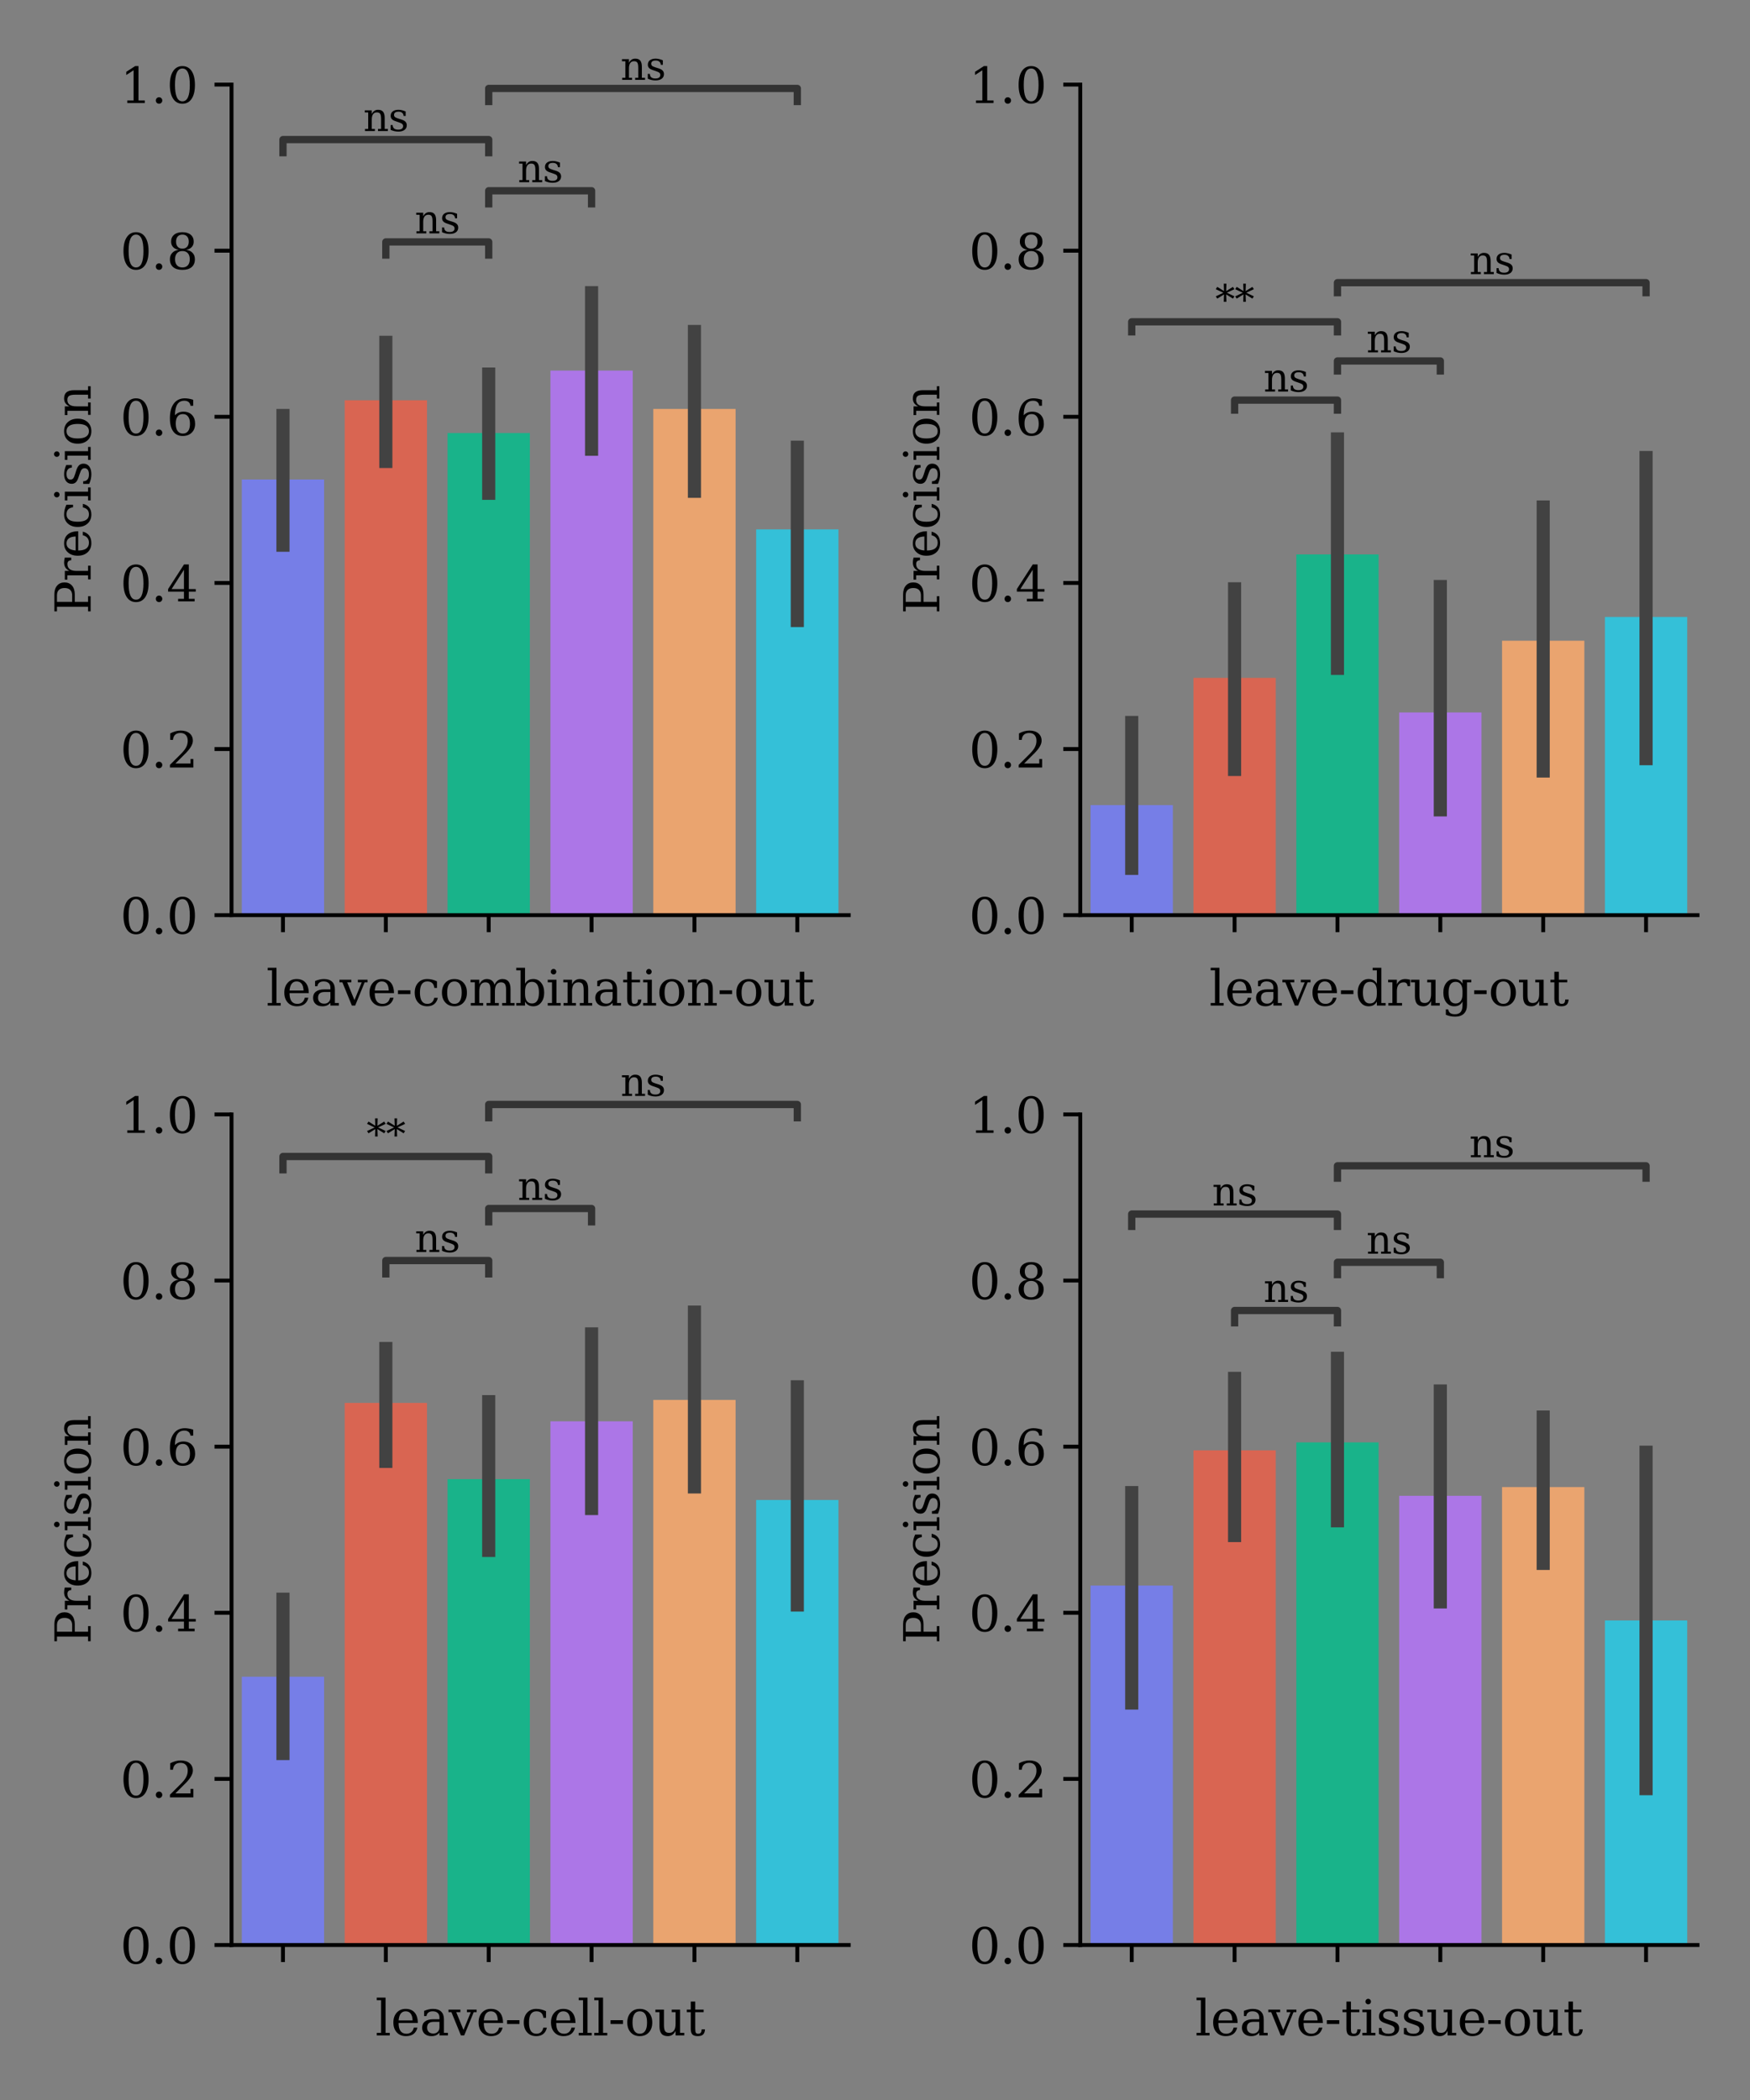 <?xml version="1.0" encoding="utf-8" standalone="no"?>
<!DOCTYPE svg PUBLIC "-//W3C//DTD SVG 1.1//EN"
  "http://www.w3.org/Graphics/SVG/1.1/DTD/svg11.dtd">
<svg xmlns:xlink="http://www.w3.org/1999/xlink" width="360pt" height="432pt" viewBox="0 0 360 432" xmlns="http://www.w3.org/2000/svg" version="1.1">
 <rect x="0" y="0" width="360" height="432" fill="#808080" stroke="none"/>
 <defs>
  <style type="text/css">*{stroke-linejoin: round; stroke-linecap: butt}</style>
 </defs>
 <g id="figure_1">
  <g id="patch_1">
   <path d="M 0 432 
L 360 432 
L 360 0 
L 0 0 
L 0 432 
z
" style="fill: none"/>
  </g>
  <g id="axes_1">
   <g id="patch_2">
    <path d="M 47.63 188.263 
L 174.6 188.263 
L 174.6 17.397 
L 47.63 17.397 
L 47.63 188.263 
z
" style="fill: none"/>
   </g>
   <g id="patch_3">
    <path d="M 49.746 188.263 
L 66.675 188.263 
L 66.675 98.637 
L 49.746 98.637 
z
" clip-path="url(#p465d942369)" style="fill: #767ee7"/>
   </g>
   <g id="patch_4">
    <path d="M 70.908 188.263 
L 87.837 188.263 
L 87.837 82.339 
L 70.908 82.339 
z
" clip-path="url(#p465d942369)" style="fill: #d96552"/>
   </g>
   <g id="patch_5">
    <path d="M 92.07 188.263 
L 108.999 188.263 
L 108.999 89.077 
L 92.07 89.077 
z
" clip-path="url(#p465d942369)" style="fill: #19b38a"/>
   </g>
   <g id="patch_6">
    <path d="M 113.231 188.263 
L 130.161 188.263 
L 130.161 76.231 
L 113.231 76.231 
z
" clip-path="url(#p465d942369)" style="fill: #ac76e7"/>
   </g>
   <g id="patch_7">
    <path d="M 134.393 188.263 
L 151.322 188.263 
L 151.322 84.127 
L 134.393 84.127 
z
" clip-path="url(#p465d942369)" style="fill: #eaa46f"/>
   </g>
   <g id="patch_8">
    <path d="M 155.554 188.263 
L 172.484 188.263 
L 172.484 108.898 
L 155.554 108.898 
z
" clip-path="url(#p465d942369)" style="fill: #34c0d8"/>
   </g>
   <g id="matplotlib.axis_1">
    <g id="xtick_1">
     <g id="line2d_1">
      <defs>
       <path id="mf9033b7e04" d="M 0 0 
L 0 3.5 
" style="stroke: #000000; stroke-width: 0.8"/>
      </defs>
      <g>
       <use xlink:href="#mf9033b7e04" x="58.211" y="188.263" style="stroke: #000000; stroke-width: 0.8"/>
      </g>
     </g>
    </g>
    <g id="xtick_2">
     <g id="line2d_2">
      <g>
       <use xlink:href="#mf9033b7e04" x="79.373" y="188.263" style="stroke: #000000; stroke-width: 0.8"/>
      </g>
     </g>
    </g>
    <g id="xtick_3">
     <g id="line2d_3">
      <g>
       <use xlink:href="#mf9033b7e04" x="100.534" y="188.263" style="stroke: #000000; stroke-width: 0.8"/>
      </g>
     </g>
    </g>
    <g id="xtick_4">
     <g id="line2d_4">
      <g>
       <use xlink:href="#mf9033b7e04" x="121.696" y="188.263" style="stroke: #000000; stroke-width: 0.8"/>
      </g>
     </g>
    </g>
    <g id="xtick_5">
     <g id="line2d_5">
      <g>
       <use xlink:href="#mf9033b7e04" x="142.857" y="188.263" style="stroke: #000000; stroke-width: 0.8"/>
      </g>
     </g>
    </g>
    <g id="xtick_6">
     <g id="line2d_6">
      <g>
       <use xlink:href="#mf9033b7e04" x="164.019" y="188.263" style="stroke: #000000; stroke-width: 0.8"/>
      </g>
     </g>
    </g>
    <g id="text_1">
     <!-- leave-combination-out -->
     <g transform="translate(54.779 206.861) scale(0.1 -0.1)">
      <defs>
       <path id="DejaVuSerif-6c" d="M 1313 331 
L 1856 331 
L 1856 0 
L 184 0 
L 184 331 
L 738 331 
L 738 4531 
L 184 4531 
L 184 4863 
L 1313 4863 
L 1313 331 
z
" transform="scale(0.016)"/>
       <path id="DejaVuSerif-65" d="M 3469 1600 
L 991 1600 
L 991 1575 
Q 991 903 1244 561 
Q 1497 219 1991 219 
Q 2369 219 2611 417 
Q 2853 616 2950 1006 
L 3413 1006 
Q 3275 459 2904 184 
Q 2534 -91 1931 -91 
Q 1203 -91 761 389 
Q 319 869 319 1663 
Q 319 2450 753 2931 
Q 1188 3413 1894 3413 
Q 2647 3413 3050 2948 
Q 3453 2484 3469 1600 
z
M 2791 1931 
Q 2772 2513 2545 2808 
Q 2319 3103 1894 3103 
Q 1497 3103 1269 2806 
Q 1041 2509 991 1931 
L 2791 1931 
z
" transform="scale(0.016)"/>
       <path id="DejaVuSerif-61" d="M 2547 1044 
L 2547 1747 
L 1806 1747 
Q 1378 1747 1168 1562 
Q 959 1378 959 997 
Q 959 650 1171 447 
Q 1384 244 1747 244 
Q 2106 244 2326 466 
Q 2547 688 2547 1044 
z
M 3122 2075 
L 3122 331 
L 3634 331 
L 3634 0 
L 2547 0 
L 2547 359 
Q 2356 128 2106 18 
Q 1856 -91 1522 -91 
Q 969 -91 644 203 
Q 319 497 319 997 
Q 319 1513 691 1797 
Q 1063 2081 1741 2081 
L 2547 2081 
L 2547 2309 
Q 2547 2688 2317 2895 
Q 2088 3103 1672 3103 
Q 1328 3103 1125 2947 
Q 922 2791 872 2484 
L 575 2484 
L 575 3156 
Q 875 3284 1158 3348 
Q 1441 3413 1709 3413 
Q 2400 3413 2761 3070 
Q 3122 2728 3122 2075 
z
" transform="scale(0.016)"/>
       <path id="DejaVuSerif-76" d="M 1581 0 
L 359 2988 
L -19 2988 
L -19 3322 
L 1509 3322 
L 1509 2988 
L 978 2988 
L 1913 703 
L 2847 2988 
L 2350 2988 
L 2350 3322 
L 3597 3322 
L 3597 2988 
L 3225 2988 
L 2003 0 
L 1581 0 
z
" transform="scale(0.016)"/>
       <path id="DejaVuSerif-2d" d="M 281 1959 
L 1881 1959 
L 1881 1472 
L 281 1472 
L 281 1959 
z
" transform="scale(0.016)"/>
       <path id="DejaVuSerif-63" d="M 3291 997 
Q 3169 466 2822 187 
Q 2475 -91 1925 -91 
Q 1200 -91 759 389 
Q 319 869 319 1663 
Q 319 2459 759 2936 
Q 1200 3413 1925 3413 
Q 2241 3413 2553 3339 
Q 2866 3266 3181 3116 
L 3181 2266 
L 2847 2266 
Q 2781 2703 2561 2903 
Q 2341 3103 1931 3103 
Q 1466 3103 1228 2742 
Q 991 2381 991 1663 
Q 991 944 1227 581 
Q 1463 219 1931 219 
Q 2303 219 2525 412 
Q 2747 606 2828 997 
L 3291 997 
z
" transform="scale(0.016)"/>
       <path id="DejaVuSerif-6f" d="M 1925 219 
Q 2388 219 2623 584 
Q 2859 950 2859 1663 
Q 2859 2375 2623 2739 
Q 2388 3103 1925 3103 
Q 1463 3103 1227 2739 
Q 991 2375 991 1663 
Q 991 950 1228 584 
Q 1466 219 1925 219 
z
M 1925 -91 
Q 1200 -91 759 389 
Q 319 869 319 1663 
Q 319 2456 758 2934 
Q 1197 3413 1925 3413 
Q 2653 3413 3092 2934 
Q 3531 2456 3531 1663 
Q 3531 869 3092 389 
Q 2653 -91 1925 -91 
z
" transform="scale(0.016)"/>
       <path id="DejaVuSerif-6d" d="M 3316 2675 
Q 3481 3041 3739 3227 
Q 3997 3413 4341 3413 
Q 4863 3413 5119 3089 
Q 5375 2766 5375 2113 
L 5375 331 
L 5894 331 
L 5894 0 
L 4300 0 
L 4300 331 
L 4800 331 
L 4800 2047 
Q 4800 2556 4650 2772 
Q 4500 2988 4153 2988 
Q 3769 2988 3567 2697 
Q 3366 2406 3366 1850 
L 3366 331 
L 3866 331 
L 3866 0 
L 2291 0 
L 2291 331 
L 2791 331 
L 2791 2069 
Q 2791 2566 2641 2777 
Q 2491 2988 2144 2988 
Q 1759 2988 1557 2697 
Q 1356 2406 1356 1850 
L 1356 331 
L 1856 331 
L 1856 0 
L 263 0 
L 263 331 
L 781 331 
L 781 2994 
L 231 2994 
L 231 3322 
L 1356 3322 
L 1356 2731 
Q 1516 3063 1762 3238 
Q 2009 3413 2322 3413 
Q 2709 3413 2968 3220 
Q 3228 3028 3316 2675 
z
" transform="scale(0.016)"/>
       <path id="DejaVuSerif-62" d="M 738 331 
L 738 4531 
L 184 4531 
L 184 4863 
L 1313 4863 
L 1313 2803 
Q 1481 3116 1742 3264 
Q 2003 3413 2388 3413 
Q 3000 3413 3387 2928 
Q 3775 2444 3775 1663 
Q 3775 881 3387 395 
Q 3000 -91 2388 -91 
Q 2003 -91 1742 57 
Q 1481 206 1313 519 
L 1313 0 
L 184 0 
L 184 331 
L 738 331 
z
M 1313 1497 
Q 1313 897 1542 583 
Q 1772 269 2209 269 
Q 2650 269 2876 622 
Q 3103 975 3103 1663 
Q 3103 2353 2876 2703 
Q 2650 3053 2209 3053 
Q 1772 3053 1542 2737 
Q 1313 2422 1313 1825 
L 1313 1497 
z
" transform="scale(0.016)"/>
       <path id="DejaVuSerif-69" d="M 622 4353 
Q 622 4497 726 4603 
Q 831 4709 978 4709 
Q 1122 4709 1226 4603 
Q 1331 4497 1331 4353 
Q 1331 4206 1228 4103 
Q 1125 4000 978 4000 
Q 831 4000 726 4103 
Q 622 4206 622 4353 
z
M 1356 331 
L 1900 331 
L 1900 0 
L 231 0 
L 231 331 
L 781 331 
L 781 2988 
L 231 2988 
L 231 3322 
L 1356 3322 
L 1356 331 
z
" transform="scale(0.016)"/>
       <path id="DejaVuSerif-6e" d="M 263 0 
L 263 331 
L 781 331 
L 781 2988 
L 231 2988 
L 231 3322 
L 1356 3322 
L 1356 2731 
Q 1516 3069 1770 3241 
Q 2025 3413 2363 3413 
Q 2913 3413 3172 3097 
Q 3431 2781 3431 2113 
L 3431 331 
L 3944 331 
L 3944 0 
L 2356 0 
L 2356 331 
L 2853 331 
L 2853 1931 
Q 2853 2541 2703 2767 
Q 2553 2994 2175 2994 
Q 1775 2994 1565 2701 
Q 1356 2409 1356 1850 
L 1356 331 
L 1856 331 
L 1856 0 
L 263 0 
z
" transform="scale(0.016)"/>
       <path id="DejaVuSerif-74" d="M 691 2988 
L 184 2988 
L 184 3322 
L 691 3322 
L 691 4353 
L 1269 4353 
L 1269 3322 
L 2350 3322 
L 2350 2988 
L 1269 2988 
L 1269 878 
Q 1269 456 1350 337 
Q 1431 219 1650 219 
Q 1875 219 1978 351 
Q 2081 484 2088 781 
L 2522 781 
Q 2497 328 2275 118 
Q 2053 -91 1600 -91 
Q 1103 -91 897 129 
Q 691 350 691 878 
L 691 2988 
z
" transform="scale(0.016)"/>
       <path id="DejaVuSerif-75" d="M 2266 3322 
L 3341 3322 
L 3341 331 
L 3884 331 
L 3884 0 
L 2766 0 
L 2766 588 
Q 2606 256 2353 82 
Q 2100 -91 1766 -91 
Q 1213 -91 952 223 
Q 691 538 691 1209 
L 691 2988 
L 172 2988 
L 172 3322 
L 1269 3322 
L 1269 1388 
Q 1269 781 1417 556 
Q 1566 331 1947 331 
Q 2347 331 2556 625 
Q 2766 919 2766 1478 
L 2766 2988 
L 2266 2988 
L 2266 3322 
z
" transform="scale(0.016)"/>
      </defs>
      <use xlink:href="#DejaVuSerif-6c"/>
      <use xlink:href="#DejaVuSerif-65" x="31.982"/>
      <use xlink:href="#DejaVuSerif-61" x="91.162"/>
      <use xlink:href="#DejaVuSerif-76" x="150.781"/>
      <use xlink:href="#DejaVuSerif-65" x="207.275"/>
      <use xlink:href="#DejaVuSerif-2d" x="266.455"/>
      <use xlink:href="#DejaVuSerif-63" x="300.244"/>
      <use xlink:href="#DejaVuSerif-6f" x="356.25"/>
      <use xlink:href="#DejaVuSerif-6d" x="416.455"/>
      <use xlink:href="#DejaVuSerif-62" x="511.279"/>
      <use xlink:href="#DejaVuSerif-69" x="575.293"/>
      <use xlink:href="#DejaVuSerif-6e" x="607.275"/>
      <use xlink:href="#DejaVuSerif-61" x="671.68"/>
      <use xlink:href="#DejaVuSerif-74" x="731.299"/>
      <use xlink:href="#DejaVuSerif-69" x="771.484"/>
      <use xlink:href="#DejaVuSerif-6f" x="803.467"/>
      <use xlink:href="#DejaVuSerif-6e" x="863.672"/>
      <use xlink:href="#DejaVuSerif-2d" x="928.076"/>
      <use xlink:href="#DejaVuSerif-6f" x="961.865"/>
      <use xlink:href="#DejaVuSerif-75" x="1022.07"/>
      <use xlink:href="#DejaVuSerif-74" x="1086.475"/>
     </g>
    </g>
   </g>
   <g id="matplotlib.axis_2">
    <g id="ytick_1">
     <g id="line2d_7">
      <defs>
       <path id="m9dfb86919c" d="M 0 0 
L -3.5 0 
" style="stroke: #000000; stroke-width: 0.8"/>
      </defs>
      <g>
       <use xlink:href="#m9dfb86919c" x="47.63" y="188.263" style="stroke: #000000; stroke-width: 0.8"/>
      </g>
     </g>
     <g id="text_2">
      <!-- 0.0 -->
      <g transform="translate(24.727 192.062) scale(0.1 -0.1)">
       <defs>
        <path id="DejaVuSerif-30" d="M 2034 219 
Q 2513 219 2750 744 
Q 2988 1269 2988 2328 
Q 2988 3391 2750 3916 
Q 2513 4441 2034 4441 
Q 1556 4441 1318 3916 
Q 1081 3391 1081 2328 
Q 1081 1269 1318 744 
Q 1556 219 2034 219 
z
M 2034 -91 
Q 1275 -91 848 546 
Q 422 1184 422 2328 
Q 422 3475 848 4112 
Q 1275 4750 2034 4750 
Q 2797 4750 3222 4112 
Q 3647 3475 3647 2328 
Q 3647 1184 3222 546 
Q 2797 -91 2034 -91 
z
" transform="scale(0.016)"/>
        <path id="DejaVuSerif-2e" d="M 603 325 
Q 603 500 722 622 
Q 841 744 1019 744 
Q 1191 744 1312 622 
Q 1434 500 1434 325 
Q 1434 153 1312 31 
Q 1191 -91 1019 -91 
Q 841 -91 722 29 
Q 603 150 603 325 
z
" transform="scale(0.016)"/>
       </defs>
       <use xlink:href="#DejaVuSerif-30"/>
       <use xlink:href="#DejaVuSerif-2e" x="63.623"/>
       <use xlink:href="#DejaVuSerif-30" x="95.41"/>
      </g>
     </g>
    </g>
    <g id="ytick_2">
     <g id="line2d_8">
      <g>
       <use xlink:href="#m9dfb86919c" x="47.63" y="154.089" style="stroke: #000000; stroke-width: 0.8"/>
      </g>
     </g>
     <g id="text_3">
      <!-- 0.2 -->
      <g transform="translate(24.727 157.889) scale(0.1 -0.1)">
       <defs>
        <path id="DejaVuSerif-32" d="M 819 3553 
L 469 3553 
L 469 4384 
Q 803 4563 1142 4656 
Q 1481 4750 1806 4750 
Q 2534 4750 2956 4397 
Q 3378 4044 3378 3438 
Q 3378 2753 2422 1800 
Q 2347 1728 2309 1691 
L 1131 513 
L 3078 513 
L 3078 1088 
L 3444 1088 
L 3444 0 
L 434 0 
L 434 341 
L 1850 1753 
Q 2319 2222 2519 2614 
Q 2719 3006 2719 3438 
Q 2719 3909 2473 4175 
Q 2228 4441 1797 4441 
Q 1350 4441 1106 4219 
Q 863 3997 819 3553 
z
" transform="scale(0.016)"/>
       </defs>
       <use xlink:href="#DejaVuSerif-30"/>
       <use xlink:href="#DejaVuSerif-2e" x="63.623"/>
       <use xlink:href="#DejaVuSerif-32" x="95.41"/>
      </g>
     </g>
    </g>
    <g id="ytick_3">
     <g id="line2d_9">
      <g>
       <use xlink:href="#m9dfb86919c" x="47.63" y="119.916" style="stroke: #000000; stroke-width: 0.8"/>
      </g>
     </g>
     <g id="text_4">
      <!-- 0.4 -->
      <g transform="translate(24.727 123.715) scale(0.1 -0.1)">
       <defs>
        <path id="DejaVuSerif-34" d="M 2234 1581 
L 2234 4063 
L 641 1581 
L 2234 1581 
z
M 3609 0 
L 1484 0 
L 1484 331 
L 2234 331 
L 2234 1247 
L 197 1247 
L 197 1588 
L 2241 4750 
L 2859 4750 
L 2859 1581 
L 3750 1581 
L 3750 1247 
L 2859 1247 
L 2859 331 
L 3609 331 
L 3609 0 
z
" transform="scale(0.016)"/>
       </defs>
       <use xlink:href="#DejaVuSerif-30"/>
       <use xlink:href="#DejaVuSerif-2e" x="63.623"/>
       <use xlink:href="#DejaVuSerif-34" x="95.41"/>
      </g>
     </g>
    </g>
    <g id="ytick_4">
     <g id="line2d_10">
      <g>
       <use xlink:href="#m9dfb86919c" x="47.63" y="85.743" style="stroke: #000000; stroke-width: 0.8"/>
      </g>
     </g>
     <g id="text_5">
      <!-- 0.6 -->
      <g transform="translate(24.727 89.542) scale(0.1 -0.1)">
       <defs>
        <path id="DejaVuSerif-36" d="M 2094 219 
Q 2534 219 2771 542 
Q 3009 866 3009 1472 
Q 3009 2078 2771 2401 
Q 2534 2725 2094 2725 
Q 1647 2725 1412 2412 
Q 1178 2100 1178 1509 
Q 1178 888 1415 553 
Q 1653 219 2094 219 
z
M 1075 2569 
Q 1288 2803 1556 2918 
Q 1825 3034 2163 3034 
Q 2859 3034 3264 2615 
Q 3669 2197 3669 1472 
Q 3669 763 3233 336 
Q 2797 -91 2069 -91 
Q 1278 -91 853 498 
Q 428 1088 428 2181 
Q 428 3406 931 4078 
Q 1434 4750 2350 4750 
Q 2597 4750 2869 4703 
Q 3141 4656 3425 4563 
L 3425 3794 
L 3072 3794 
Q 3034 4109 2831 4275 
Q 2628 4441 2284 4441 
Q 1678 4441 1381 3981 
Q 1084 3522 1075 2569 
z
" transform="scale(0.016)"/>
       </defs>
       <use xlink:href="#DejaVuSerif-30"/>
       <use xlink:href="#DejaVuSerif-2e" x="63.623"/>
       <use xlink:href="#DejaVuSerif-36" x="95.41"/>
      </g>
     </g>
    </g>
    <g id="ytick_5">
     <g id="line2d_11">
      <g>
       <use xlink:href="#m9dfb86919c" x="47.63" y="51.57" style="stroke: #000000; stroke-width: 0.8"/>
      </g>
     </g>
     <g id="text_6">
      <!-- 0.8 -->
      <g transform="translate(24.727 55.369) scale(0.1 -0.1)">
       <defs>
        <path id="DejaVuSerif-38" d="M 2981 1275 
Q 2981 1775 2732 2051 
Q 2484 2328 2034 2328 
Q 1584 2328 1336 2051 
Q 1088 1775 1088 1275 
Q 1088 772 1336 495 
Q 1584 219 2034 219 
Q 2484 219 2732 495 
Q 2981 772 2981 1275 
z
M 2853 3541 
Q 2853 3966 2637 4203 
Q 2422 4441 2034 4441 
Q 1650 4441 1433 4203 
Q 1216 3966 1216 3541 
Q 1216 3113 1433 2875 
Q 1650 2638 2034 2638 
Q 2422 2638 2637 2875 
Q 2853 3113 2853 3541 
z
M 2516 2484 
Q 3047 2413 3344 2092 
Q 3641 1772 3641 1275 
Q 3641 619 3225 264 
Q 2809 -91 2034 -91 
Q 1263 -91 845 264 
Q 428 619 428 1275 
Q 428 1772 725 2092 
Q 1022 2413 1556 2484 
Q 1084 2569 832 2842 
Q 581 3116 581 3541 
Q 581 4103 968 4426 
Q 1356 4750 2034 4750 
Q 2713 4750 3100 4426 
Q 3488 4103 3488 3541 
Q 3488 3116 3236 2842 
Q 2984 2569 2516 2484 
z
" transform="scale(0.016)"/>
       </defs>
       <use xlink:href="#DejaVuSerif-30"/>
       <use xlink:href="#DejaVuSerif-2e" x="63.623"/>
       <use xlink:href="#DejaVuSerif-38" x="95.41"/>
      </g>
     </g>
    </g>
    <g id="ytick_6">
     <g id="line2d_12">
      <g>
       <use xlink:href="#m9dfb86919c" x="47.63" y="17.397" style="stroke: #000000; stroke-width: 0.8"/>
      </g>
     </g>
     <g id="text_7">
      <!-- 1.0 -->
      <g transform="translate(24.727 21.196) scale(0.1 -0.1)">
       <defs>
        <path id="DejaVuSerif-31" d="M 909 0 
L 909 331 
L 1722 331 
L 1722 4213 
L 781 3603 
L 781 4013 
L 1919 4750 
L 2350 4750 
L 2350 331 
L 3163 331 
L 3163 0 
L 909 0 
z
" transform="scale(0.016)"/>
       </defs>
       <use xlink:href="#DejaVuSerif-31"/>
       <use xlink:href="#DejaVuSerif-2e" x="63.623"/>
       <use xlink:href="#DejaVuSerif-30" x="95.41"/>
      </g>
     </g>
    </g>
    <g id="text_8">
     <!-- Precision -->
     <g transform="translate(18.647 126.338) rotate(-90) scale(0.1 -0.1)">
      <defs>
       <path id="DejaVuSerif-50" d="M 1581 2375 
L 2406 2375 
Q 2872 2375 3115 2626 
Q 3359 2878 3359 3353 
Q 3359 3831 3115 4081 
Q 2872 4331 2406 4331 
L 1581 4331 
L 1581 2375 
z
M 353 0 
L 353 331 
L 947 331 
L 947 4331 
L 353 4331 
L 353 4666 
L 2559 4666 
Q 3259 4666 3668 4311 
Q 4078 3956 4078 3353 
Q 4078 2753 3668 2397 
Q 3259 2041 2559 2041 
L 1581 2041 
L 1581 331 
L 2303 331 
L 2303 0 
L 353 0 
z
" transform="scale(0.016)"/>
       <path id="DejaVuSerif-72" d="M 3059 3328 
L 3059 2497 
L 2728 2497 
Q 2713 2744 2591 2866 
Q 2469 2988 2234 2988 
Q 1809 2988 1582 2694 
Q 1356 2400 1356 1850 
L 1356 331 
L 2022 331 
L 2022 0 
L 263 0 
L 263 331 
L 781 331 
L 781 2994 
L 231 2994 
L 231 3322 
L 1356 3322 
L 1356 2731 
Q 1525 3078 1790 3245 
Q 2056 3413 2438 3413 
Q 2578 3413 2733 3391 
Q 2888 3369 3059 3328 
z
" transform="scale(0.016)"/>
       <path id="DejaVuSerif-73" d="M 359 184 
L 359 959 
L 691 959 
Q 703 588 923 403 
Q 1144 219 1575 219 
Q 1963 219 2166 364 
Q 2369 509 2369 788 
Q 2369 1006 2220 1140 
Q 2072 1275 1594 1428 
L 1178 1569 
Q 750 1706 558 1912 
Q 366 2119 366 2438 
Q 366 2894 700 3153 
Q 1034 3413 1625 3413 
Q 1888 3413 2178 3344 
Q 2469 3275 2778 3144 
L 2778 2419 
L 2447 2419 
Q 2434 2741 2221 2922 
Q 2009 3103 1644 3103 
Q 1281 3103 1095 2975 
Q 909 2847 909 2591 
Q 909 2381 1050 2254 
Q 1191 2128 1613 1997 
L 2069 1856 
Q 2541 1709 2748 1489 
Q 2956 1269 2956 922 
Q 2956 450 2595 179 
Q 2234 -91 1600 -91 
Q 1278 -91 972 -22 
Q 666 47 359 184 
z
" transform="scale(0.016)"/>
      </defs>
      <use xlink:href="#DejaVuSerif-50"/>
      <use xlink:href="#DejaVuSerif-72" x="67.285"/>
      <use xlink:href="#DejaVuSerif-65" x="115.088"/>
      <use xlink:href="#DejaVuSerif-63" x="174.268"/>
      <use xlink:href="#DejaVuSerif-69" x="230.273"/>
      <use xlink:href="#DejaVuSerif-73" x="262.256"/>
      <use xlink:href="#DejaVuSerif-69" x="313.574"/>
      <use xlink:href="#DejaVuSerif-6f" x="345.557"/>
      <use xlink:href="#DejaVuSerif-6e" x="405.762"/>
     </g>
    </g>
   </g>
   <g id="line2d_13">
    <path d="M 58.211 112.165 
L 58.211 85.479 
" clip-path="url(#p465d942369)" style="fill: none; stroke: #424242; stroke-width: 2.7; stroke-linecap: square"/>
   </g>
   <g id="line2d_14">
    <path d="M 79.373 94.925 
L 79.373 70.42 
" clip-path="url(#p465d942369)" style="fill: none; stroke: #424242; stroke-width: 2.7; stroke-linecap: square"/>
   </g>
   <g id="line2d_15">
    <path d="M 100.534 101.477 
L 100.534 76.947 
" clip-path="url(#p465d942369)" style="fill: none; stroke: #424242; stroke-width: 2.7; stroke-linecap: square"/>
   </g>
   <g id="line2d_16">
    <path d="M 121.696 92.41 
L 121.696 60.205 
" clip-path="url(#p465d942369)" style="fill: none; stroke: #424242; stroke-width: 2.7; stroke-linecap: square"/>
   </g>
   <g id="line2d_17">
    <path d="M 142.857 101.058 
L 142.857 68.198 
" clip-path="url(#p465d942369)" style="fill: none; stroke: #424242; stroke-width: 2.7; stroke-linecap: square"/>
   </g>
   <g id="line2d_18">
    <path d="M 164.019 127.642 
L 164.019 92.002 
" clip-path="url(#p465d942369)" style="fill: none; stroke: #424242; stroke-width: 2.7; stroke-linecap: square"/>
   </g>
   <g id="line2d_19">
    <path d="M 79.373 52.458 
L 79.373 49.768 
L 100.534 49.768 
L 100.534 52.458 
" style="fill: none; stroke: #333333; stroke-width: 1.5; stroke-linecap: square"/>
   </g>
   <g id="line2d_20">
    <path d="M 100.534 41.932 
L 100.534 39.243 
L 121.696 39.243 
L 121.696 41.932 
" style="fill: none; stroke: #333333; stroke-width: 1.5; stroke-linecap: square"/>
   </g>
   <g id="line2d_21">
    <path d="M 58.211 31.406 
L 58.211 28.717 
L 100.534 28.717 
L 100.534 31.406 
" style="fill: none; stroke: #333333; stroke-width: 1.5; stroke-linecap: square"/>
   </g>
   <g id="line2d_22">
    <path d="M 100.534 20.881 
L 100.534 18.191 
L 164.019 18.191 
L 164.019 20.881 
" style="fill: none; stroke: #333333; stroke-width: 1.5; stroke-linecap: square"/>
   </g>
   <g id="patch_9">
    <path d="M 47.63 188.263 
L 47.63 17.397 
" style="fill: none; stroke: #000000; stroke-width: 0.8; stroke-linejoin: miter; stroke-linecap: square"/>
   </g>
   <g id="patch_10">
    <path d="M 47.63 188.263 
L 174.6 188.263 
" style="fill: none; stroke: #000000; stroke-width: 0.8; stroke-linejoin: miter; stroke-linecap: square"/>
   </g>
   <g id="text_9">
    <!-- ns -->
    <g transform="translate(85.325 48.005) scale(0.08 -0.08)">
     <use xlink:href="#DejaVuSerif-6e"/>
     <use xlink:href="#DejaVuSerif-73" x="64.404"/>
    </g>
   </g>
   <g id="text_10">
    <!-- ns -->
    <g transform="translate(106.486 37.479) scale(0.08 -0.08)">
     <use xlink:href="#DejaVuSerif-6e"/>
     <use xlink:href="#DejaVuSerif-73" x="64.404"/>
    </g>
   </g>
   <g id="text_11">
    <!-- ns -->
    <g transform="translate(74.744 26.953) scale(0.08 -0.08)">
     <use xlink:href="#DejaVuSerif-6e"/>
     <use xlink:href="#DejaVuSerif-73" x="64.404"/>
    </g>
   </g>
   <g id="text_12">
    <!-- ns -->
    <g transform="translate(127.648 16.428) scale(0.08 -0.08)">
     <use xlink:href="#DejaVuSerif-6e"/>
     <use xlink:href="#DejaVuSerif-73" x="64.404"/>
    </g>
   </g>
  </g>
  <g id="axes_2">
   <g id="patch_11">
    <path d="M 222.23 188.263 
L 349.2 188.263 
L 349.2 17.397 
L 222.23 17.397 
L 222.23 188.263 
z
" style="fill: none"/>
   </g>
   <g id="patch_12">
    <path d="M 224.346 188.263 
L 241.275 188.263 
L 241.275 165.629 
L 224.346 165.629 
z
" clip-path="url(#p24f9ae4770)" style="fill: #767ee7"/>
   </g>
   <g id="patch_13">
    <path d="M 245.508 188.263 
L 262.437 188.263 
L 262.437 139.45 
L 245.508 139.45 
z
" clip-path="url(#p24f9ae4770)" style="fill: #d96552"/>
   </g>
   <g id="patch_14">
    <path d="M 266.67 188.263 
L 283.599 188.263 
L 283.599 114.052 
L 266.67 114.052 
z
" clip-path="url(#p24f9ae4770)" style="fill: #19b38a"/>
   </g>
   <g id="patch_15">
    <path d="M 287.831 188.263 
L 304.76 188.263 
L 304.76 146.564 
L 287.831 146.564 
z
" clip-path="url(#p24f9ae4770)" style="fill: #ac76e7"/>
   </g>
   <g id="patch_16">
    <path d="M 308.993 188.263 
L 325.922 188.263 
L 325.922 131.811 
L 308.993 131.811 
z
" clip-path="url(#p24f9ae4770)" style="fill: #eaa46f"/>
   </g>
   <g id="patch_17">
    <path d="M 330.154 188.263 
L 347.084 188.263 
L 347.084 126.926 
L 330.154 126.926 
z
" clip-path="url(#p24f9ae4770)" style="fill: #34c0d8"/>
   </g>
   <g id="matplotlib.axis_3">
    <g id="xtick_7">
     <g id="line2d_23">
      <g>
       <use xlink:href="#mf9033b7e04" x="232.811" y="188.263" style="stroke: #000000; stroke-width: 0.8"/>
      </g>
     </g>
    </g>
    <g id="xtick_8">
     <g id="line2d_24">
      <g>
       <use xlink:href="#mf9033b7e04" x="253.972" y="188.263" style="stroke: #000000; stroke-width: 0.8"/>
      </g>
     </g>
    </g>
    <g id="xtick_9">
     <g id="line2d_25">
      <g>
       <use xlink:href="#mf9033b7e04" x="275.134" y="188.263" style="stroke: #000000; stroke-width: 0.8"/>
      </g>
     </g>
    </g>
    <g id="xtick_10">
     <g id="line2d_26">
      <g>
       <use xlink:href="#mf9033b7e04" x="296.296" y="188.263" style="stroke: #000000; stroke-width: 0.8"/>
      </g>
     </g>
    </g>
    <g id="xtick_11">
     <g id="line2d_27">
      <g>
       <use xlink:href="#mf9033b7e04" x="317.457" y="188.263" style="stroke: #000000; stroke-width: 0.8"/>
      </g>
     </g>
    </g>
    <g id="xtick_12">
     <g id="line2d_28">
      <g>
       <use xlink:href="#mf9033b7e04" x="338.619" y="188.263" style="stroke: #000000; stroke-width: 0.8"/>
      </g>
     </g>
    </g>
    <g id="text_13">
     <!-- leave-drug-out -->
     <g transform="translate(248.76 206.861) scale(0.1 -0.1)">
      <defs>
       <path id="DejaVuSerif-64" d="M 3359 331 
L 3909 331 
L 3909 0 
L 2784 0 
L 2784 519 
Q 2616 206 2355 57 
Q 2094 -91 1709 -91 
Q 1097 -91 708 395 
Q 319 881 319 1663 
Q 319 2444 706 2928 
Q 1094 3413 1709 3413 
Q 2094 3413 2355 3264 
Q 2616 3116 2784 2803 
L 2784 4531 
L 2241 4531 
L 2241 4863 
L 3359 4863 
L 3359 331 
z
M 2784 1497 
L 2784 1825 
Q 2784 2422 2554 2737 
Q 2325 3053 1888 3053 
Q 1444 3053 1217 2703 
Q 991 2353 991 1663 
Q 991 975 1217 622 
Q 1444 269 1888 269 
Q 2325 269 2554 583 
Q 2784 897 2784 1497 
z
" transform="scale(0.016)"/>
       <path id="DejaVuSerif-67" d="M 3359 2988 
L 3359 72 
Q 3359 -644 2965 -1033 
Q 2572 -1422 1844 -1422 
Q 1516 -1422 1216 -1362 
Q 916 -1303 641 -1184 
L 641 -488 
L 941 -488 
Q 997 -813 1206 -963 
Q 1416 -1113 1806 -1113 
Q 2313 -1113 2548 -827 
Q 2784 -541 2784 72 
L 2784 519 
Q 2616 206 2355 57 
Q 2094 -91 1709 -91 
Q 1097 -91 708 395 
Q 319 881 319 1663 
Q 319 2444 706 2928 
Q 1094 3413 1709 3413 
Q 2094 3413 2355 3264 
Q 2616 3116 2784 2803 
L 2784 3322 
L 3909 3322 
L 3909 2988 
L 3359 2988 
z
M 2784 1825 
Q 2784 2422 2554 2737 
Q 2325 3053 1888 3053 
Q 1444 3053 1217 2703 
Q 991 2353 991 1663 
Q 991 975 1217 622 
Q 1444 269 1888 269 
Q 2325 269 2554 583 
Q 2784 897 2784 1497 
L 2784 1825 
z
" transform="scale(0.016)"/>
      </defs>
      <use xlink:href="#DejaVuSerif-6c"/>
      <use xlink:href="#DejaVuSerif-65" x="31.982"/>
      <use xlink:href="#DejaVuSerif-61" x="91.162"/>
      <use xlink:href="#DejaVuSerif-76" x="150.781"/>
      <use xlink:href="#DejaVuSerif-65" x="207.275"/>
      <use xlink:href="#DejaVuSerif-2d" x="266.455"/>
      <use xlink:href="#DejaVuSerif-64" x="300.244"/>
      <use xlink:href="#DejaVuSerif-72" x="364.258"/>
      <use xlink:href="#DejaVuSerif-75" x="412.061"/>
      <use xlink:href="#DejaVuSerif-67" x="476.465"/>
      <use xlink:href="#DejaVuSerif-2d" x="540.479"/>
      <use xlink:href="#DejaVuSerif-6f" x="574.268"/>
      <use xlink:href="#DejaVuSerif-75" x="634.473"/>
      <use xlink:href="#DejaVuSerif-74" x="698.877"/>
     </g>
    </g>
   </g>
   <g id="matplotlib.axis_4">
    <g id="ytick_7">
     <g id="line2d_29">
      <g>
       <use xlink:href="#m9dfb86919c" x="222.23" y="188.263" style="stroke: #000000; stroke-width: 0.8"/>
      </g>
     </g>
     <g id="text_14">
      <!-- 0.0 -->
      <g transform="translate(199.327 192.062) scale(0.1 -0.1)">
       <use xlink:href="#DejaVuSerif-30"/>
       <use xlink:href="#DejaVuSerif-2e" x="63.623"/>
       <use xlink:href="#DejaVuSerif-30" x="95.41"/>
      </g>
     </g>
    </g>
    <g id="ytick_8">
     <g id="line2d_30">
      <g>
       <use xlink:href="#m9dfb86919c" x="222.23" y="154.089" style="stroke: #000000; stroke-width: 0.8"/>
      </g>
     </g>
     <g id="text_15">
      <!-- 0.2 -->
      <g transform="translate(199.327 157.889) scale(0.1 -0.1)">
       <use xlink:href="#DejaVuSerif-30"/>
       <use xlink:href="#DejaVuSerif-2e" x="63.623"/>
       <use xlink:href="#DejaVuSerif-32" x="95.41"/>
      </g>
     </g>
    </g>
    <g id="ytick_9">
     <g id="line2d_31">
      <g>
       <use xlink:href="#m9dfb86919c" x="222.23" y="119.916" style="stroke: #000000; stroke-width: 0.8"/>
      </g>
     </g>
     <g id="text_16">
      <!-- 0.4 -->
      <g transform="translate(199.327 123.715) scale(0.1 -0.1)">
       <use xlink:href="#DejaVuSerif-30"/>
       <use xlink:href="#DejaVuSerif-2e" x="63.623"/>
       <use xlink:href="#DejaVuSerif-34" x="95.41"/>
      </g>
     </g>
    </g>
    <g id="ytick_10">
     <g id="line2d_32">
      <g>
       <use xlink:href="#m9dfb86919c" x="222.23" y="85.743" style="stroke: #000000; stroke-width: 0.8"/>
      </g>
     </g>
     <g id="text_17">
      <!-- 0.6 -->
      <g transform="translate(199.327 89.542) scale(0.1 -0.1)">
       <use xlink:href="#DejaVuSerif-30"/>
       <use xlink:href="#DejaVuSerif-2e" x="63.623"/>
       <use xlink:href="#DejaVuSerif-36" x="95.41"/>
      </g>
     </g>
    </g>
    <g id="ytick_11">
     <g id="line2d_33">
      <g>
       <use xlink:href="#m9dfb86919c" x="222.23" y="51.57" style="stroke: #000000; stroke-width: 0.8"/>
      </g>
     </g>
     <g id="text_18">
      <!-- 0.8 -->
      <g transform="translate(199.327 55.369) scale(0.1 -0.1)">
       <use xlink:href="#DejaVuSerif-30"/>
       <use xlink:href="#DejaVuSerif-2e" x="63.623"/>
       <use xlink:href="#DejaVuSerif-38" x="95.41"/>
      </g>
     </g>
    </g>
    <g id="ytick_12">
     <g id="line2d_34">
      <g>
       <use xlink:href="#m9dfb86919c" x="222.23" y="17.397" style="stroke: #000000; stroke-width: 0.8"/>
      </g>
     </g>
     <g id="text_19">
      <!-- 1.0 -->
      <g transform="translate(199.327 21.196) scale(0.1 -0.1)">
       <use xlink:href="#DejaVuSerif-31"/>
       <use xlink:href="#DejaVuSerif-2e" x="63.623"/>
       <use xlink:href="#DejaVuSerif-30" x="95.41"/>
      </g>
     </g>
    </g>
    <g id="text_20">
     <!-- Precision -->
     <g transform="translate(193.247 126.338) rotate(-90) scale(0.1 -0.1)">
      <use xlink:href="#DejaVuSerif-50"/>
      <use xlink:href="#DejaVuSerif-72" x="67.285"/>
      <use xlink:href="#DejaVuSerif-65" x="115.088"/>
      <use xlink:href="#DejaVuSerif-63" x="174.268"/>
      <use xlink:href="#DejaVuSerif-69" x="230.273"/>
      <use xlink:href="#DejaVuSerif-73" x="262.256"/>
      <use xlink:href="#DejaVuSerif-69" x="313.574"/>
      <use xlink:href="#DejaVuSerif-6f" x="345.557"/>
      <use xlink:href="#DejaVuSerif-6e" x="405.762"/>
     </g>
    </g>
   </g>
   <g id="line2d_35">
    <path d="M 232.811 178.629 
L 232.811 148.621 
" clip-path="url(#p24f9ae4770)" style="fill: none; stroke: #424242; stroke-width: 2.7; stroke-linecap: square"/>
   </g>
   <g id="line2d_36">
    <path d="M 253.972 158.285 
L 253.972 121.127 
" clip-path="url(#p24f9ae4770)" style="fill: none; stroke: #424242; stroke-width: 2.7; stroke-linecap: square"/>
   </g>
   <g id="line2d_37">
    <path d="M 275.134 137.499 
L 275.134 90.292 
" clip-path="url(#p24f9ae4770)" style="fill: none; stroke: #424242; stroke-width: 2.7; stroke-linecap: square"/>
   </g>
   <g id="line2d_38">
    <path d="M 296.296 166.605 
L 296.296 120.658 
" clip-path="url(#p24f9ae4770)" style="fill: none; stroke: #424242; stroke-width: 2.7; stroke-linecap: square"/>
   </g>
   <g id="line2d_39">
    <path d="M 317.457 158.605 
L 317.457 104.301 
" clip-path="url(#p24f9ae4770)" style="fill: none; stroke: #424242; stroke-width: 2.7; stroke-linecap: square"/>
   </g>
   <g id="line2d_40">
    <path d="M 338.619 156.066 
L 338.619 94.12 
" clip-path="url(#p24f9ae4770)" style="fill: none; stroke: #424242; stroke-width: 2.7; stroke-linecap: square"/>
   </g>
   <g id="line2d_41">
    <path d="M 253.972 84.365 
L 253.972 82.308 
L 275.134 82.308 
L 275.134 84.365 
" style="fill: none; stroke: #333333; stroke-width: 1.5; stroke-linecap: square"/>
   </g>
   <g id="line2d_42">
    <path d="M 275.134 76.313 
L 275.134 74.255 
L 296.296 74.255 
L 296.296 76.313 
" style="fill: none; stroke: #333333; stroke-width: 1.5; stroke-linecap: square"/>
   </g>
   <g id="line2d_43">
    <path d="M 232.811 68.26 
L 232.811 66.203 
L 275.134 66.203 
L 275.134 68.26 
" style="fill: none; stroke: #333333; stroke-width: 1.5; stroke-linecap: square"/>
   </g>
   <g id="line2d_44">
    <path d="M 275.134 60.207 
L 275.134 58.15 
L 338.619 58.15 
L 338.619 60.207 
" style="fill: none; stroke: #333333; stroke-width: 1.5; stroke-linecap: square"/>
   </g>
   <g id="patch_18">
    <path d="M 222.23 188.263 
L 222.23 17.397 
" style="fill: none; stroke: #000000; stroke-width: 0.8; stroke-linejoin: miter; stroke-linecap: square"/>
   </g>
   <g id="patch_19">
    <path d="M 222.23 188.263 
L 349.2 188.263 
" style="fill: none; stroke: #000000; stroke-width: 0.8; stroke-linejoin: miter; stroke-linecap: square"/>
   </g>
   <g id="text_21">
    <!-- ns -->
    <g transform="translate(259.925 80.544) scale(0.08 -0.08)">
     <use xlink:href="#DejaVuSerif-6e"/>
     <use xlink:href="#DejaVuSerif-73" x="64.404"/>
    </g>
   </g>
   <g id="text_22">
    <!-- ns -->
    <g transform="translate(281.086 72.491) scale(0.08 -0.08)">
     <use xlink:href="#DejaVuSerif-6e"/>
     <use xlink:href="#DejaVuSerif-73" x="64.404"/>
    </g>
   </g>
   <g id="text_23">
    <!-- ** -->
    <g transform="translate(249.972 64.439) scale(0.08 -0.08)">
     <defs>
      <path id="DejaVuSerif-2a" d="M 3097 3866 
L 1875 3297 
L 3097 2719 
L 2859 2350 
L 1772 3028 
L 1813 1838 
L 1388 1838 
L 1428 3028 
L 341 2350 
L 103 2719 
L 1325 3291 
L 103 3866 
L 341 4238 
L 1428 3559 
L 1388 4750 
L 1813 4750 
L 1772 3559 
L 2859 4238 
L 3097 3866 
z
" transform="scale(0.016)"/>
     </defs>
     <use xlink:href="#DejaVuSerif-2a"/>
     <use xlink:href="#DejaVuSerif-2a" x="50"/>
    </g>
   </g>
   <g id="text_24">
    <!-- ns -->
    <g transform="translate(302.248 56.386) scale(0.08 -0.08)">
     <use xlink:href="#DejaVuSerif-6e"/>
     <use xlink:href="#DejaVuSerif-73" x="64.404"/>
    </g>
   </g>
  </g>
  <g id="axes_3">
   <g id="patch_20">
    <path d="M 47.63 400.12 
L 174.6 400.12 
L 174.6 229.254 
L 47.63 229.254 
L 47.63 400.12 
z
" style="fill: none"/>
   </g>
   <g id="patch_21">
    <path d="M 49.746 400.12 
L 66.675 400.12 
L 66.675 344.931 
L 49.746 344.931 
z
" clip-path="url(#p3f8842e940)" style="fill: #767ee7"/>
   </g>
   <g id="patch_22">
    <path d="M 70.908 400.12 
L 87.837 400.12 
L 87.837 288.605 
L 70.908 288.605 
z
" clip-path="url(#p3f8842e940)" style="fill: #d96552"/>
   </g>
   <g id="patch_23">
    <path d="M 92.07 400.12 
L 108.999 400.12 
L 108.999 304.272 
L 92.07 304.272 
z
" clip-path="url(#p3f8842e940)" style="fill: #19b38a"/>
   </g>
   <g id="patch_24">
    <path d="M 113.231 400.12 
L 130.161 400.12 
L 130.161 292.387 
L 113.231 292.387 
z
" clip-path="url(#p3f8842e940)" style="fill: #ac76e7"/>
   </g>
   <g id="patch_25">
    <path d="M 134.393 400.12 
L 151.322 400.12 
L 151.322 287.977 
L 134.393 287.977 
z
" clip-path="url(#p3f8842e940)" style="fill: #eaa46f"/>
   </g>
   <g id="patch_26">
    <path d="M 155.554 400.12 
L 172.484 400.12 
L 172.484 308.568 
L 155.554 308.568 
z
" clip-path="url(#p3f8842e940)" style="fill: #34c0d8"/>
   </g>
   <g id="matplotlib.axis_5">
    <g id="xtick_13">
     <g id="line2d_45">
      <g>
       <use xlink:href="#mf9033b7e04" x="58.211" y="400.12" style="stroke: #000000; stroke-width: 0.8"/>
      </g>
     </g>
    </g>
    <g id="xtick_14">
     <g id="line2d_46">
      <g>
       <use xlink:href="#mf9033b7e04" x="79.373" y="400.12" style="stroke: #000000; stroke-width: 0.8"/>
      </g>
     </g>
    </g>
    <g id="xtick_15">
     <g id="line2d_47">
      <g>
       <use xlink:href="#mf9033b7e04" x="100.534" y="400.12" style="stroke: #000000; stroke-width: 0.8"/>
      </g>
     </g>
    </g>
    <g id="xtick_16">
     <g id="line2d_48">
      <g>
       <use xlink:href="#mf9033b7e04" x="121.696" y="400.12" style="stroke: #000000; stroke-width: 0.8"/>
      </g>
     </g>
    </g>
    <g id="xtick_17">
     <g id="line2d_49">
      <g>
       <use xlink:href="#mf9033b7e04" x="142.857" y="400.12" style="stroke: #000000; stroke-width: 0.8"/>
      </g>
     </g>
    </g>
    <g id="xtick_18">
     <g id="line2d_50">
      <g>
       <use xlink:href="#mf9033b7e04" x="164.019" y="400.12" style="stroke: #000000; stroke-width: 0.8"/>
      </g>
     </g>
    </g>
    <g id="text_25">
     <!-- leave-cell-out -->
     <g transform="translate(77.213 418.718) scale(0.1 -0.1)">
      <use xlink:href="#DejaVuSerif-6c"/>
      <use xlink:href="#DejaVuSerif-65" x="31.982"/>
      <use xlink:href="#DejaVuSerif-61" x="91.162"/>
      <use xlink:href="#DejaVuSerif-76" x="150.781"/>
      <use xlink:href="#DejaVuSerif-65" x="207.275"/>
      <use xlink:href="#DejaVuSerif-2d" x="266.455"/>
      <use xlink:href="#DejaVuSerif-63" x="300.244"/>
      <use xlink:href="#DejaVuSerif-65" x="356.25"/>
      <use xlink:href="#DejaVuSerif-6c" x="415.43"/>
      <use xlink:href="#DejaVuSerif-6c" x="447.412"/>
      <use xlink:href="#DejaVuSerif-2d" x="479.395"/>
      <use xlink:href="#DejaVuSerif-6f" x="513.184"/>
      <use xlink:href="#DejaVuSerif-75" x="573.389"/>
      <use xlink:href="#DejaVuSerif-74" x="637.793"/>
     </g>
    </g>
   </g>
   <g id="matplotlib.axis_6">
    <g id="ytick_13">
     <g id="line2d_51">
      <g>
       <use xlink:href="#m9dfb86919c" x="47.63" y="400.12" style="stroke: #000000; stroke-width: 0.8"/>
      </g>
     </g>
     <g id="text_26">
      <!-- 0.0 -->
      <g transform="translate(24.727 403.919) scale(0.1 -0.1)">
       <use xlink:href="#DejaVuSerif-30"/>
       <use xlink:href="#DejaVuSerif-2e" x="63.623"/>
       <use xlink:href="#DejaVuSerif-30" x="95.41"/>
      </g>
     </g>
    </g>
    <g id="ytick_14">
     <g id="line2d_52">
      <g>
       <use xlink:href="#m9dfb86919c" x="47.63" y="365.947" style="stroke: #000000; stroke-width: 0.8"/>
      </g>
     </g>
     <g id="text_27">
      <!-- 0.2 -->
      <g transform="translate(24.727 369.746) scale(0.1 -0.1)">
       <use xlink:href="#DejaVuSerif-30"/>
       <use xlink:href="#DejaVuSerif-2e" x="63.623"/>
       <use xlink:href="#DejaVuSerif-32" x="95.41"/>
      </g>
     </g>
    </g>
    <g id="ytick_15">
     <g id="line2d_53">
      <g>
       <use xlink:href="#m9dfb86919c" x="47.63" y="331.774" style="stroke: #000000; stroke-width: 0.8"/>
      </g>
     </g>
     <g id="text_28">
      <!-- 0.4 -->
      <g transform="translate(24.727 335.573) scale(0.1 -0.1)">
       <use xlink:href="#DejaVuSerif-30"/>
       <use xlink:href="#DejaVuSerif-2e" x="63.623"/>
       <use xlink:href="#DejaVuSerif-34" x="95.41"/>
      </g>
     </g>
    </g>
    <g id="ytick_16">
     <g id="line2d_54">
      <g>
       <use xlink:href="#m9dfb86919c" x="47.63" y="297.601" style="stroke: #000000; stroke-width: 0.8"/>
      </g>
     </g>
     <g id="text_29">
      <!-- 0.6 -->
      <g transform="translate(24.727 301.4) scale(0.1 -0.1)">
       <use xlink:href="#DejaVuSerif-30"/>
       <use xlink:href="#DejaVuSerif-2e" x="63.623"/>
       <use xlink:href="#DejaVuSerif-36" x="95.41"/>
      </g>
     </g>
    </g>
    <g id="ytick_17">
     <g id="line2d_55">
      <g>
       <use xlink:href="#m9dfb86919c" x="47.63" y="263.428" style="stroke: #000000; stroke-width: 0.8"/>
      </g>
     </g>
     <g id="text_30">
      <!-- 0.8 -->
      <g transform="translate(24.727 267.227) scale(0.1 -0.1)">
       <use xlink:href="#DejaVuSerif-30"/>
       <use xlink:href="#DejaVuSerif-2e" x="63.623"/>
       <use xlink:href="#DejaVuSerif-38" x="95.41"/>
      </g>
     </g>
    </g>
    <g id="ytick_18">
     <g id="line2d_56">
      <g>
       <use xlink:href="#m9dfb86919c" x="47.63" y="229.254" style="stroke: #000000; stroke-width: 0.8"/>
      </g>
     </g>
     <g id="text_31">
      <!-- 1.0 -->
      <g transform="translate(24.727 233.054) scale(0.1 -0.1)">
       <use xlink:href="#DejaVuSerif-31"/>
       <use xlink:href="#DejaVuSerif-2e" x="63.623"/>
       <use xlink:href="#DejaVuSerif-30" x="95.41"/>
      </g>
     </g>
    </g>
    <g id="text_32">
     <!-- Precision -->
     <g transform="translate(18.647 338.195) rotate(-90) scale(0.1 -0.1)">
      <use xlink:href="#DejaVuSerif-50"/>
      <use xlink:href="#DejaVuSerif-72" x="67.285"/>
      <use xlink:href="#DejaVuSerif-65" x="115.088"/>
      <use xlink:href="#DejaVuSerif-63" x="174.268"/>
      <use xlink:href="#DejaVuSerif-69" x="230.273"/>
      <use xlink:href="#DejaVuSerif-73" x="262.256"/>
      <use xlink:href="#DejaVuSerif-69" x="313.574"/>
      <use xlink:href="#DejaVuSerif-6f" x="345.557"/>
      <use xlink:href="#DejaVuSerif-6e" x="405.762"/>
     </g>
    </g>
   </g>
   <g id="line2d_57">
    <path d="M 58.211 360.728 
L 58.211 328.983 
" clip-path="url(#p3f8842e940)" style="fill: none; stroke: #424242; stroke-width: 2.7; stroke-linecap: square"/>
   </g>
   <g id="line2d_58">
    <path d="M 79.373 300.628 
L 79.373 277.405 
" clip-path="url(#p3f8842e940)" style="fill: none; stroke: #424242; stroke-width: 2.7; stroke-linecap: square"/>
   </g>
   <g id="line2d_59">
    <path d="M 100.534 318.942 
L 100.534 288.338 
" clip-path="url(#p3f8842e940)" style="fill: none; stroke: #424242; stroke-width: 2.7; stroke-linecap: square"/>
   </g>
   <g id="line2d_60">
    <path d="M 121.696 310.321 
L 121.696 274.402 
" clip-path="url(#p3f8842e940)" style="fill: none; stroke: #424242; stroke-width: 2.7; stroke-linecap: square"/>
   </g>
   <g id="line2d_61">
    <path d="M 142.857 305.883 
L 142.857 269.923 
" clip-path="url(#p3f8842e940)" style="fill: none; stroke: #424242; stroke-width: 2.7; stroke-linecap: square"/>
   </g>
   <g id="line2d_62">
    <path d="M 164.019 330.172 
L 164.019 285.289 
" clip-path="url(#p3f8842e940)" style="fill: none; stroke: #424242; stroke-width: 2.7; stroke-linecap: square"/>
   </g>
   <g id="line2d_63">
    <path d="M 79.373 262.046 
L 79.373 259.311 
L 100.534 259.311 
L 100.534 262.046 
" style="fill: none; stroke: #333333; stroke-width: 1.5; stroke-linecap: square"/>
   </g>
   <g id="line2d_64">
    <path d="M 100.534 251.344 
L 100.534 248.61 
L 121.696 248.61 
L 121.696 251.344 
" style="fill: none; stroke: #333333; stroke-width: 1.5; stroke-linecap: square"/>
   </g>
   <g id="line2d_65">
    <path d="M 58.211 240.643 
L 58.211 237.908 
L 100.534 237.908 
L 100.534 240.643 
" style="fill: none; stroke: #333333; stroke-width: 1.5; stroke-linecap: square"/>
   </g>
   <g id="line2d_66">
    <path d="M 100.534 229.941 
L 100.534 227.207 
L 164.019 227.207 
L 164.019 229.941 
" style="fill: none; stroke: #333333; stroke-width: 1.5; stroke-linecap: square"/>
   </g>
   <g id="patch_27">
    <path d="M 47.63 400.12 
L 47.63 229.254 
" style="fill: none; stroke: #000000; stroke-width: 0.8; stroke-linejoin: miter; stroke-linecap: square"/>
   </g>
   <g id="patch_28">
    <path d="M 47.63 400.12 
L 174.6 400.12 
" style="fill: none; stroke: #000000; stroke-width: 0.8; stroke-linejoin: miter; stroke-linecap: square"/>
   </g>
   <g id="text_33">
    <!-- ns -->
    <g transform="translate(85.325 257.548) scale(0.08 -0.08)">
     <use xlink:href="#DejaVuSerif-6e"/>
     <use xlink:href="#DejaVuSerif-73" x="64.404"/>
    </g>
   </g>
   <g id="text_34">
    <!-- ns -->
    <g transform="translate(106.486 246.846) scale(0.08 -0.08)">
     <use xlink:href="#DejaVuSerif-6e"/>
     <use xlink:href="#DejaVuSerif-73" x="64.404"/>
    </g>
   </g>
   <g id="text_35">
    <!-- ** -->
    <g transform="translate(75.373 236.145) scale(0.08 -0.08)">
     <use xlink:href="#DejaVuSerif-2a"/>
     <use xlink:href="#DejaVuSerif-2a" x="50"/>
    </g>
   </g>
   <g id="text_36">
    <!-- ns -->
    <g transform="translate(127.648 225.443) scale(0.08 -0.08)">
     <use xlink:href="#DejaVuSerif-6e"/>
     <use xlink:href="#DejaVuSerif-73" x="64.404"/>
    </g>
   </g>
  </g>
  <g id="axes_4">
   <g id="patch_29">
    <path d="M 222.23 400.12 
L 349.2 400.12 
L 349.2 229.254 
L 222.23 229.254 
L 222.23 400.12 
z
" style="fill: none"/>
   </g>
   <g id="patch_30">
    <path d="M 224.346 400.12 
L 241.275 400.12 
L 241.275 326.177 
L 224.346 326.177 
z
" clip-path="url(#p4442736327)" style="fill: #767ee7"/>
   </g>
   <g id="patch_31">
    <path d="M 245.508 400.12 
L 262.437 400.12 
L 262.437 298.349 
L 245.508 298.349 
z
" clip-path="url(#p4442736327)" style="fill: #d96552"/>
   </g>
   <g id="patch_32">
    <path d="M 266.67 400.12 
L 283.599 400.12 
L 283.599 296.716 
L 266.67 296.716 
z
" clip-path="url(#p4442736327)" style="fill: #19b38a"/>
   </g>
   <g id="patch_33">
    <path d="M 287.831 400.12 
L 304.76 400.12 
L 304.76 307.706 
L 287.831 307.706 
z
" clip-path="url(#p4442736327)" style="fill: #ac76e7"/>
   </g>
   <g id="patch_34">
    <path d="M 308.993 400.12 
L 325.922 400.12 
L 325.922 305.912 
L 308.993 305.912 
z
" clip-path="url(#p4442736327)" style="fill: #eaa46f"/>
   </g>
   <g id="patch_35">
    <path d="M 330.154 400.12 
L 347.084 400.12 
L 347.084 333.346 
L 330.154 333.346 
z
" clip-path="url(#p4442736327)" style="fill: #34c0d8"/>
   </g>
   <g id="matplotlib.axis_7">
    <g id="xtick_19">
     <g id="line2d_67">
      <g>
       <use xlink:href="#mf9033b7e04" x="232.811" y="400.12" style="stroke: #000000; stroke-width: 0.8"/>
      </g>
     </g>
    </g>
    <g id="xtick_20">
     <g id="line2d_68">
      <g>
       <use xlink:href="#mf9033b7e04" x="253.972" y="400.12" style="stroke: #000000; stroke-width: 0.8"/>
      </g>
     </g>
    </g>
    <g id="xtick_21">
     <g id="line2d_69">
      <g>
       <use xlink:href="#mf9033b7e04" x="275.134" y="400.12" style="stroke: #000000; stroke-width: 0.8"/>
      </g>
     </g>
    </g>
    <g id="xtick_22">
     <g id="line2d_70">
      <g>
       <use xlink:href="#mf9033b7e04" x="296.296" y="400.12" style="stroke: #000000; stroke-width: 0.8"/>
      </g>
     </g>
    </g>
    <g id="xtick_23">
     <g id="line2d_71">
      <g>
       <use xlink:href="#mf9033b7e04" x="317.457" y="400.12" style="stroke: #000000; stroke-width: 0.8"/>
      </g>
     </g>
    </g>
    <g id="xtick_24">
     <g id="line2d_72">
      <g>
       <use xlink:href="#mf9033b7e04" x="338.619" y="400.12" style="stroke: #000000; stroke-width: 0.8"/>
      </g>
     </g>
    </g>
    <g id="text_37">
     <!-- leave-tissue-out -->
     <g transform="translate(245.852 418.718) scale(0.1 -0.1)">
      <use xlink:href="#DejaVuSerif-6c"/>
      <use xlink:href="#DejaVuSerif-65" x="31.982"/>
      <use xlink:href="#DejaVuSerif-61" x="91.162"/>
      <use xlink:href="#DejaVuSerif-76" x="150.781"/>
      <use xlink:href="#DejaVuSerif-65" x="207.275"/>
      <use xlink:href="#DejaVuSerif-2d" x="266.455"/>
      <use xlink:href="#DejaVuSerif-74" x="300.244"/>
      <use xlink:href="#DejaVuSerif-69" x="340.43"/>
      <use xlink:href="#DejaVuSerif-73" x="372.412"/>
      <use xlink:href="#DejaVuSerif-73" x="423.73"/>
      <use xlink:href="#DejaVuSerif-75" x="475.049"/>
      <use xlink:href="#DejaVuSerif-65" x="539.453"/>
      <use xlink:href="#DejaVuSerif-2d" x="598.633"/>
      <use xlink:href="#DejaVuSerif-6f" x="632.422"/>
      <use xlink:href="#DejaVuSerif-75" x="692.627"/>
      <use xlink:href="#DejaVuSerif-74" x="757.031"/>
     </g>
    </g>
   </g>
   <g id="matplotlib.axis_8">
    <g id="ytick_19">
     <g id="line2d_73">
      <g>
       <use xlink:href="#m9dfb86919c" x="222.23" y="400.12" style="stroke: #000000; stroke-width: 0.8"/>
      </g>
     </g>
     <g id="text_38">
      <!-- 0.0 -->
      <g transform="translate(199.327 403.919) scale(0.1 -0.1)">
       <use xlink:href="#DejaVuSerif-30"/>
       <use xlink:href="#DejaVuSerif-2e" x="63.623"/>
       <use xlink:href="#DejaVuSerif-30" x="95.41"/>
      </g>
     </g>
    </g>
    <g id="ytick_20">
     <g id="line2d_74">
      <g>
       <use xlink:href="#m9dfb86919c" x="222.23" y="365.947" style="stroke: #000000; stroke-width: 0.8"/>
      </g>
     </g>
     <g id="text_39">
      <!-- 0.2 -->
      <g transform="translate(199.327 369.746) scale(0.1 -0.1)">
       <use xlink:href="#DejaVuSerif-30"/>
       <use xlink:href="#DejaVuSerif-2e" x="63.623"/>
       <use xlink:href="#DejaVuSerif-32" x="95.41"/>
      </g>
     </g>
    </g>
    <g id="ytick_21">
     <g id="line2d_75">
      <g>
       <use xlink:href="#m9dfb86919c" x="222.23" y="331.774" style="stroke: #000000; stroke-width: 0.8"/>
      </g>
     </g>
     <g id="text_40">
      <!-- 0.4 -->
      <g transform="translate(199.327 335.573) scale(0.1 -0.1)">
       <use xlink:href="#DejaVuSerif-30"/>
       <use xlink:href="#DejaVuSerif-2e" x="63.623"/>
       <use xlink:href="#DejaVuSerif-34" x="95.41"/>
      </g>
     </g>
    </g>
    <g id="ytick_22">
     <g id="line2d_76">
      <g>
       <use xlink:href="#m9dfb86919c" x="222.23" y="297.601" style="stroke: #000000; stroke-width: 0.8"/>
      </g>
     </g>
     <g id="text_41">
      <!-- 0.6 -->
      <g transform="translate(199.327 301.4) scale(0.1 -0.1)">
       <use xlink:href="#DejaVuSerif-30"/>
       <use xlink:href="#DejaVuSerif-2e" x="63.623"/>
       <use xlink:href="#DejaVuSerif-36" x="95.41"/>
      </g>
     </g>
    </g>
    <g id="ytick_23">
     <g id="line2d_77">
      <g>
       <use xlink:href="#m9dfb86919c" x="222.23" y="263.428" style="stroke: #000000; stroke-width: 0.8"/>
      </g>
     </g>
     <g id="text_42">
      <!-- 0.8 -->
      <g transform="translate(199.327 267.227) scale(0.1 -0.1)">
       <use xlink:href="#DejaVuSerif-30"/>
       <use xlink:href="#DejaVuSerif-2e" x="63.623"/>
       <use xlink:href="#DejaVuSerif-38" x="95.41"/>
      </g>
     </g>
    </g>
    <g id="ytick_24">
     <g id="line2d_78">
      <g>
       <use xlink:href="#m9dfb86919c" x="222.23" y="229.254" style="stroke: #000000; stroke-width: 0.8"/>
      </g>
     </g>
     <g id="text_43">
      <!-- 1.0 -->
      <g transform="translate(199.327 233.054) scale(0.1 -0.1)">
       <use xlink:href="#DejaVuSerif-31"/>
       <use xlink:href="#DejaVuSerif-2e" x="63.623"/>
       <use xlink:href="#DejaVuSerif-30" x="95.41"/>
      </g>
     </g>
    </g>
    <g id="text_44">
     <!-- Precision -->
     <g transform="translate(193.247 338.195) rotate(-90) scale(0.1 -0.1)">
      <use xlink:href="#DejaVuSerif-50"/>
      <use xlink:href="#DejaVuSerif-72" x="67.285"/>
      <use xlink:href="#DejaVuSerif-65" x="115.088"/>
      <use xlink:href="#DejaVuSerif-63" x="174.268"/>
      <use xlink:href="#DejaVuSerif-69" x="230.273"/>
      <use xlink:href="#DejaVuSerif-73" x="262.256"/>
      <use xlink:href="#DejaVuSerif-69" x="313.574"/>
      <use xlink:href="#DejaVuSerif-6f" x="345.557"/>
      <use xlink:href="#DejaVuSerif-6e" x="405.762"/>
     </g>
    </g>
   </g>
   <g id="line2d_79">
    <path d="M 232.811 350.34 
L 232.811 307.054 
" clip-path="url(#p4442736327)" style="fill: none; stroke: #424242; stroke-width: 2.7; stroke-linecap: square"/>
   </g>
   <g id="line2d_80">
    <path d="M 253.972 315.882 
L 253.972 283.556 
" clip-path="url(#p4442736327)" style="fill: none; stroke: #424242; stroke-width: 2.7; stroke-linecap: square"/>
   </g>
   <g id="line2d_81">
    <path d="M 275.134 312.849 
L 275.134 279.426 
" clip-path="url(#p4442736327)" style="fill: none; stroke: #424242; stroke-width: 2.7; stroke-linecap: square"/>
   </g>
   <g id="line2d_82">
    <path d="M 296.296 329.533 
L 296.296 286.155 
" clip-path="url(#p4442736327)" style="fill: none; stroke: #424242; stroke-width: 2.7; stroke-linecap: square"/>
   </g>
   <g id="line2d_83">
    <path d="M 317.457 321.613 
L 317.457 291.514 
" clip-path="url(#p4442736327)" style="fill: none; stroke: #424242; stroke-width: 2.7; stroke-linecap: square"/>
   </g>
   <g id="line2d_84">
    <path d="M 338.619 367.957 
L 338.619 298.735 
" clip-path="url(#p4442736327)" style="fill: none; stroke: #424242; stroke-width: 2.7; stroke-linecap: square"/>
   </g>
   <g id="line2d_85">
    <path d="M 253.972 272.125 
L 253.972 269.59 
L 275.134 269.59 
L 275.134 272.125 
" style="fill: none; stroke: #333333; stroke-width: 1.5; stroke-linecap: square"/>
   </g>
   <g id="line2d_86">
    <path d="M 275.134 262.204 
L 275.134 259.67 
L 296.296 259.67 
L 296.296 262.204 
" style="fill: none; stroke: #333333; stroke-width: 1.5; stroke-linecap: square"/>
   </g>
   <g id="line2d_87">
    <path d="M 232.811 252.284 
L 232.811 249.749 
L 275.134 249.749 
L 275.134 252.284 
" style="fill: none; stroke: #333333; stroke-width: 1.5; stroke-linecap: square"/>
   </g>
   <g id="line2d_88">
    <path d="M 275.134 242.363 
L 275.134 239.829 
L 338.619 239.829 
L 338.619 242.363 
" style="fill: none; stroke: #333333; stroke-width: 1.5; stroke-linecap: square"/>
   </g>
   <g id="patch_36">
    <path d="M 222.23 400.12 
L 222.23 229.254 
" style="fill: none; stroke: #000000; stroke-width: 0.8; stroke-linejoin: miter; stroke-linecap: square"/>
   </g>
   <g id="patch_37">
    <path d="M 222.23 400.12 
L 349.2 400.12 
" style="fill: none; stroke: #000000; stroke-width: 0.8; stroke-linejoin: miter; stroke-linecap: square"/>
   </g>
   <g id="text_45">
    <!-- ns -->
    <g transform="translate(259.925 267.826) scale(0.08 -0.08)">
     <use xlink:href="#DejaVuSerif-6e"/>
     <use xlink:href="#DejaVuSerif-73" x="64.404"/>
    </g>
   </g>
   <g id="text_46">
    <!-- ns -->
    <g transform="translate(281.086 257.906) scale(0.08 -0.08)">
     <use xlink:href="#DejaVuSerif-6e"/>
     <use xlink:href="#DejaVuSerif-73" x="64.404"/>
    </g>
   </g>
   <g id="text_47">
    <!-- ns -->
    <g transform="translate(249.344 247.986) scale(0.08 -0.08)">
     <use xlink:href="#DejaVuSerif-6e"/>
     <use xlink:href="#DejaVuSerif-73" x="64.404"/>
    </g>
   </g>
   <g id="text_48">
    <!-- ns -->
    <g transform="translate(302.248 238.065) scale(0.08 -0.08)">
     <use xlink:href="#DejaVuSerif-6e"/>
     <use xlink:href="#DejaVuSerif-73" x="64.404"/>
    </g>
   </g>
  </g>
  <g id="legend_1">
   <g id="patch_38">
    <path d="M -88.706 470.2 
L 448.706 470.2 
Q 450.706 470.2 450.706 468.2 
L 450.706 439.702 
Q 450.706 437.702 448.706 437.702 
L -88.706 437.702 
Q -90.706 437.702 -90.706 439.702 
L -90.706 468.2 
Q -90.706 470.2 -88.706 470.2 
z
" style="fill: #ffffff; opacity: 0.8; stroke: #cccccc; stroke-linejoin: miter"/>
   </g>
   <g id="text_49">
    <!-- Models -->
    <g transform="translate(161.545 449.3) scale(0.1 -0.1)">
     <defs>
      <path id="DejaVuSerif-4d" d="M 353 0 
L 353 331 
L 947 331 
L 947 4331 
L 319 4331 
L 319 4666 
L 1678 4666 
L 3316 1344 
L 4953 4666 
L 6228 4666 
L 6228 4331 
L 5606 4331 
L 5606 331 
L 6203 331 
L 6203 0 
L 4378 0 
L 4378 331 
L 4972 331 
L 4972 3938 
L 3372 684 
L 2931 684 
L 1331 3938 
L 1331 331 
L 1925 331 
L 1925 0 
L 353 0 
z
" transform="scale(0.016)"/>
     </defs>
     <use xlink:href="#DejaVuSerif-4d"/>
     <use xlink:href="#DejaVuSerif-6f" x="102.393"/>
     <use xlink:href="#DejaVuSerif-64" x="162.598"/>
     <use xlink:href="#DejaVuSerif-65" x="226.611"/>
     <use xlink:href="#DejaVuSerif-6c" x="285.791"/>
     <use xlink:href="#DejaVuSerif-73" x="317.773"/>
    </g>
   </g>
   <g id="patch_39">
    <path d="M -86.706 463.978 
L -66.706 463.978 
L -66.706 456.978 
L -86.706 456.978 
z
" style="fill: #636efa; stroke: #636efa; stroke-linejoin: miter"/>
   </g>
   <g id="text_50">
    <!-- LR -->
    <g transform="translate(-58.706 463.978) scale(0.1 -0.1)">
     <defs>
      <path id="DejaVuSerif-4c" d="M 353 0 
L 353 331 
L 947 331 
L 947 4331 
L 353 4331 
L 353 4666 
L 2175 4666 
L 2175 4331 
L 1581 4331 
L 1581 384 
L 3713 384 
L 3713 1166 
L 4097 1166 
L 4097 0 
L 353 0 
z
" transform="scale(0.016)"/>
      <path id="DejaVuSerif-52" d="M 3066 2316 
Q 3284 2256 3442 2114 
Q 3600 1972 3725 1716 
L 4403 331 
L 4972 331 
L 4972 0 
L 3872 0 
L 3144 1484 
Q 2934 1916 2759 2042 
Q 2584 2169 2278 2169 
L 1581 2169 
L 1581 331 
L 2241 331 
L 2241 0 
L 353 0 
L 353 331 
L 947 331 
L 947 4331 
L 353 4331 
L 353 4666 
L 2719 4666 
Q 3400 4666 3770 4341 
Q 4141 4016 4141 3419 
Q 4141 2938 3870 2661 
Q 3600 2384 3066 2316 
z
M 1581 2503 
L 2503 2503 
Q 2975 2503 3200 2726 
Q 3425 2950 3425 3419 
Q 3425 3888 3200 4109 
Q 2975 4331 2503 4331 
L 1581 4331 
L 1581 2503 
z
" transform="scale(0.016)"/>
     </defs>
     <use xlink:href="#DejaVuSerif-4c"/>
     <use xlink:href="#DejaVuSerif-52" x="66.406"/>
    </g>
   </g>
   <g id="patch_40">
    <path d="M -24.536 463.978 
L -4.536 463.978 
L -4.536 456.978 
L -24.536 456.978 
z
" style="fill: #ef553b; stroke: #ef553b; stroke-linejoin: miter"/>
   </g>
   <g id="text_51">
    <!-- XGBoost -->
    <g transform="translate(3.464 463.978) scale(0.1 -0.1)">
     <defs>
      <path id="DejaVuSerif-58" d="M 2119 1997 
L 978 331 
L 1581 331 
L 1581 0 
L 38 0 
L 38 331 
L 575 331 
L 1919 2291 
L 556 4331 
L 56 4331 
L 56 4666 
L 1906 4666 
L 1906 4331 
L 1356 4331 
L 2356 2828 
L 3384 4331 
L 2784 4331 
L 2784 4666 
L 4313 4666 
L 4313 4331 
L 3788 4331 
L 2553 2534 
L 4025 331 
L 4525 331 
L 4525 0 
L 2675 0 
L 2675 331 
L 3231 331 
L 2119 1997 
z
" transform="scale(0.016)"/>
      <path id="DejaVuSerif-47" d="M 4097 3272 
Q 3988 3856 3641 4136 
Q 3294 4416 2675 4416 
Q 1869 4416 1472 3897 
Q 1075 3378 1075 2328 
Q 1075 1300 1484 772 
Q 1894 244 2688 244 
Q 3041 244 3362 331 
Q 3684 419 3975 594 
L 3975 1797 
L 3097 1797 
L 3097 2131 
L 4609 2131 
L 4609 391 
Q 4194 150 3714 29 
Q 3234 -91 2688 -91 
Q 1631 -91 995 570 
Q 359 1231 359 2328 
Q 359 3434 996 4092 
Q 1634 4750 2713 4750 
Q 3113 4750 3539 4658 
Q 3966 4566 4447 4378 
L 4447 3272 
L 4097 3272 
z
" transform="scale(0.016)"/>
      <path id="DejaVuSerif-42" d="M 1581 331 
L 2516 331 
Q 3078 331 3337 575 
Q 3597 819 3597 1350 
Q 3597 1878 3339 2120 
Q 3081 2363 2516 2363 
L 1581 2363 
L 1581 331 
z
M 1581 2694 
L 2375 2694 
Q 2888 2694 3123 2891 
Q 3359 3088 3359 3513 
Q 3359 3941 3123 4136 
Q 2888 4331 2375 4331 
L 1581 4331 
L 1581 2694 
z
M 353 0 
L 353 331 
L 947 331 
L 947 4331 
L 353 4331 
L 353 4666 
L 2656 4666 
Q 3363 4666 3720 4377 
Q 4078 4088 4078 3513 
Q 4078 3097 3829 2850 
Q 3581 2603 3103 2547 
Q 3697 2472 4005 2167 
Q 4313 1863 4313 1350 
Q 4313 656 3875 328 
Q 3438 0 2509 0 
L 353 0 
z
" transform="scale(0.016)"/>
     </defs>
     <use xlink:href="#DejaVuSerif-58"/>
     <use xlink:href="#DejaVuSerif-47" x="71.191"/>
     <use xlink:href="#DejaVuSerif-42" x="151.074"/>
     <use xlink:href="#DejaVuSerif-6f" x="224.561"/>
     <use xlink:href="#DejaVuSerif-6f" x="284.766"/>
     <use xlink:href="#DejaVuSerif-73" x="344.971"/>
     <use xlink:href="#DejaVuSerif-74" x="396.289"/>
    </g>
   </g>
   <g id="patch_41">
    <path d="M 67.111 463.978 
L 87.111 463.978 
L 87.111 456.978 
L 67.111 456.978 
z
" style="fill: #00cc96; stroke: #00cc96; stroke-linejoin: miter"/>
   </g>
   <g id="text_52">
    <!-- MLP -->
    <g transform="translate(95.111 463.978) scale(0.1 -0.1)">
     <use xlink:href="#DejaVuSerif-4d"/>
     <use xlink:href="#DejaVuSerif-4c" x="102.393"/>
     <use xlink:href="#DejaVuSerif-50" x="168.799"/>
    </g>
   </g>
   <g id="patch_42">
    <path d="M 138.719 463.978 
L 158.719 463.978 
L 158.719 456.978 
L 138.719 456.978 
z
" style="fill: #ab63fa; stroke: #ab63fa; stroke-linejoin: miter"/>
   </g>
   <g id="text_53">
    <!-- DeepDDS GAT -->
    <g transform="translate(166.719 463.978) scale(0.1 -0.1)">
     <defs>
      <path id="DejaVuSerif-44" d="M 1581 331 
L 2163 331 
Q 3072 331 3558 850 
Q 4044 1369 4044 2338 
Q 4044 3306 3559 3818 
Q 3075 4331 2163 4331 
L 1581 4331 
L 1581 331 
z
M 353 0 
L 353 331 
L 947 331 
L 947 4331 
L 353 4331 
L 353 4666 
L 2209 4666 
Q 3416 4666 4089 4050 
Q 4763 3434 4763 2338 
Q 4763 1238 4088 619 
Q 3413 0 2209 0 
L 353 0 
z
" transform="scale(0.016)"/>
      <path id="DejaVuSerif-70" d="M 1313 1825 
L 1313 1497 
Q 1313 897 1542 583 
Q 1772 269 2209 269 
Q 2650 269 2876 622 
Q 3103 975 3103 1663 
Q 3103 2353 2876 2703 
Q 2650 3053 2209 3053 
Q 1772 3053 1542 2737 
Q 1313 2422 1313 1825 
z
M 738 2988 
L 184 2988 
L 184 3322 
L 1313 3322 
L 1313 2803 
Q 1481 3116 1742 3264 
Q 2003 3413 2388 3413 
Q 3000 3413 3387 2928 
Q 3775 2444 3775 1663 
Q 3775 881 3387 395 
Q 3000 -91 2388 -91 
Q 2003 -91 1742 57 
Q 1481 206 1313 519 
L 1313 -997 
L 1856 -997 
L 1856 -1331 
L 184 -1331 
L 184 -997 
L 738 -997 
L 738 2988 
z
" transform="scale(0.016)"/>
      <path id="DejaVuSerif-53" d="M 594 225 
L 594 1288 
L 953 1284 
Q 969 753 1261 498 
Q 1553 244 2150 244 
Q 2706 244 2998 464 
Q 3291 684 3291 1106 
Q 3291 1444 3114 1625 
Q 2938 1806 2369 1978 
L 1753 2163 
Q 1084 2366 811 2669 
Q 538 2972 538 3500 
Q 538 4094 959 4422 
Q 1381 4750 2144 4750 
Q 2469 4750 2856 4679 
Q 3244 4609 3681 4475 
L 3681 3481 
L 3328 3481 
Q 3275 3975 2998 4195 
Q 2722 4416 2156 4416 
Q 1663 4416 1405 4214 
Q 1147 4013 1147 3628 
Q 1147 3294 1340 3103 
Q 1534 2913 2163 2725 
L 2741 2553 
Q 3375 2363 3645 2067 
Q 3916 1772 3916 1275 
Q 3916 597 3481 253 
Q 3047 -91 2188 -91 
Q 1803 -91 1404 -12 
Q 1006 66 594 225 
z
" transform="scale(0.016)"/>
      <path id="DejaVuSerif-20" transform="scale(0.016)"/>
      <path id="DejaVuSerif-41" d="M 1281 1691 
L 2994 1691 
L 2138 3909 
L 1281 1691 
z
M -38 0 
L -38 331 
L 372 331 
L 2034 4666 
L 2559 4666 
L 4225 331 
L 4684 331 
L 4684 0 
L 2988 0 
L 2988 331 
L 3506 331 
L 3116 1356 
L 1153 1356 
L 763 331 
L 1275 331 
L 1275 0 
L -38 0 
z
" transform="scale(0.016)"/>
      <path id="DejaVuSerif-54" d="M 1222 0 
L 1222 331 
L 1819 331 
L 1819 4294 
L 447 4294 
L 447 3566 
L 63 3566 
L 63 4666 
L 4206 4666 
L 4206 3566 
L 3822 3566 
L 3822 4294 
L 2450 4294 
L 2450 331 
L 3047 331 
L 3047 0 
L 1222 0 
z
" transform="scale(0.016)"/>
     </defs>
     <use xlink:href="#DejaVuSerif-44"/>
     <use xlink:href="#DejaVuSerif-65" x="80.176"/>
     <use xlink:href="#DejaVuSerif-65" x="139.355"/>
     <use xlink:href="#DejaVuSerif-70" x="198.535"/>
     <use xlink:href="#DejaVuSerif-44" x="262.549"/>
     <use xlink:href="#DejaVuSerif-44" x="342.725"/>
     <use xlink:href="#DejaVuSerif-53" x="422.9"/>
     <use xlink:href="#DejaVuSerif-20" x="491.406"/>
     <use xlink:href="#DejaVuSerif-47" x="523.193"/>
     <use xlink:href="#DejaVuSerif-41" x="603.076"/>
     <use xlink:href="#DejaVuSerif-54" x="669.793"/>
    </g>
   </g>
   <g id="patch_43">
    <path d="M 260.369 463.978 
L 280.369 463.978 
L 280.369 456.978 
L 260.369 456.978 
z
" style="fill: #ffa15a; stroke: #ffa15a; stroke-linejoin: miter"/>
   </g>
   <g id="text_54">
    <!-- DeepDDS GCN -->
    <g transform="translate(288.369 463.978) scale(0.1 -0.1)">
     <defs>
      <path id="DejaVuSerif-43" d="M 4513 1234 
Q 4306 581 3820 245 
Q 3334 -91 2591 -91 
Q 2134 -91 1743 65 
Q 1353 222 1050 525 
Q 700 875 529 1320 
Q 359 1766 359 2328 
Q 359 3416 987 4083 
Q 1616 4750 2644 4750 
Q 3025 4750 3456 4650 
Q 3888 4550 4384 4347 
L 4384 3272 
L 4031 3272 
Q 3916 3859 3567 4137 
Q 3219 4416 2591 4416 
Q 1844 4416 1459 3886 
Q 1075 3356 1075 2328 
Q 1075 1303 1459 773 
Q 1844 244 2591 244 
Q 3113 244 3450 492 
Q 3788 741 3938 1234 
L 4513 1234 
z
" transform="scale(0.016)"/>
      <path id="DejaVuSerif-4e" d="M 313 0 
L 313 331 
L 941 331 
L 941 4331 
L 313 4331 
L 313 4666 
L 1509 4666 
L 4306 984 
L 4306 4331 
L 3681 4331 
L 3681 4666 
L 5319 4666 
L 5319 4331 
L 4691 4331 
L 4691 -91 
L 4313 -91 
L 1325 3841 
L 1325 331 
L 1953 331 
L 1953 0 
L 313 0 
z
" transform="scale(0.016)"/>
     </defs>
     <use xlink:href="#DejaVuSerif-44"/>
     <use xlink:href="#DejaVuSerif-65" x="80.176"/>
     <use xlink:href="#DejaVuSerif-65" x="139.355"/>
     <use xlink:href="#DejaVuSerif-70" x="198.535"/>
     <use xlink:href="#DejaVuSerif-44" x="262.549"/>
     <use xlink:href="#DejaVuSerif-44" x="342.725"/>
     <use xlink:href="#DejaVuSerif-53" x="422.9"/>
     <use xlink:href="#DejaVuSerif-20" x="491.406"/>
     <use xlink:href="#DejaVuSerif-47" x="523.193"/>
     <use xlink:href="#DejaVuSerif-43" x="603.076"/>
     <use xlink:href="#DejaVuSerif-4e" x="679.59"/>
    </g>
   </g>
   <g id="patch_44">
    <path d="M 385.078 463.978 
L 405.078 463.978 
L 405.078 456.978 
L 385.078 456.978 
z
" style="fill: #19d3f3; stroke: #19d3f3; stroke-linejoin: miter"/>
   </g>
   <g id="text_55">
    <!-- DTSyn -->
    <g transform="translate(413.078 463.978) scale(0.1 -0.1)">
     <defs>
      <path id="DejaVuSerif-79" d="M 1381 -609 
L 1600 -56 
L 359 2988 
L -19 2988 
L -19 3322 
L 1509 3322 
L 1509 2988 
L 978 2988 
L 1913 703 
L 2847 2988 
L 2350 2988 
L 2350 3322 
L 3597 3322 
L 3597 2988 
L 3225 2988 
L 1703 -750 
Q 1547 -1138 1356 -1280 
Q 1166 -1422 819 -1422 
Q 672 -1422 517 -1397 
Q 363 -1372 206 -1325 
L 206 -691 
L 500 -691 
Q 519 -903 608 -995 
Q 697 -1088 884 -1088 
Q 1056 -1088 1161 -992 
Q 1266 -897 1381 -609 
z
" transform="scale(0.016)"/>
     </defs>
     <use xlink:href="#DejaVuSerif-44"/>
     <use xlink:href="#DejaVuSerif-54" x="80.176"/>
     <use xlink:href="#DejaVuSerif-53" x="146.875"/>
     <use xlink:href="#DejaVuSerif-79" x="215.381"/>
     <use xlink:href="#DejaVuSerif-6e" x="271.875"/>
    </g>
   </g>
  </g>
 </g>
 <defs>
  <clipPath id="p465d942369">
   <rect x="47.63" y="17.397" width="126.97" height="170.866"/>
  </clipPath>
  <clipPath id="p24f9ae4770">
   <rect x="222.23" y="17.397" width="126.97" height="170.866"/>
  </clipPath>
  <clipPath id="p3f8842e940">
   <rect x="47.63" y="229.254" width="126.97" height="170.866"/>
  </clipPath>
  <clipPath id="p4442736327">
   <rect x="222.23" y="229.254" width="126.97" height="170.866"/>
  </clipPath>
 </defs>
</svg>

